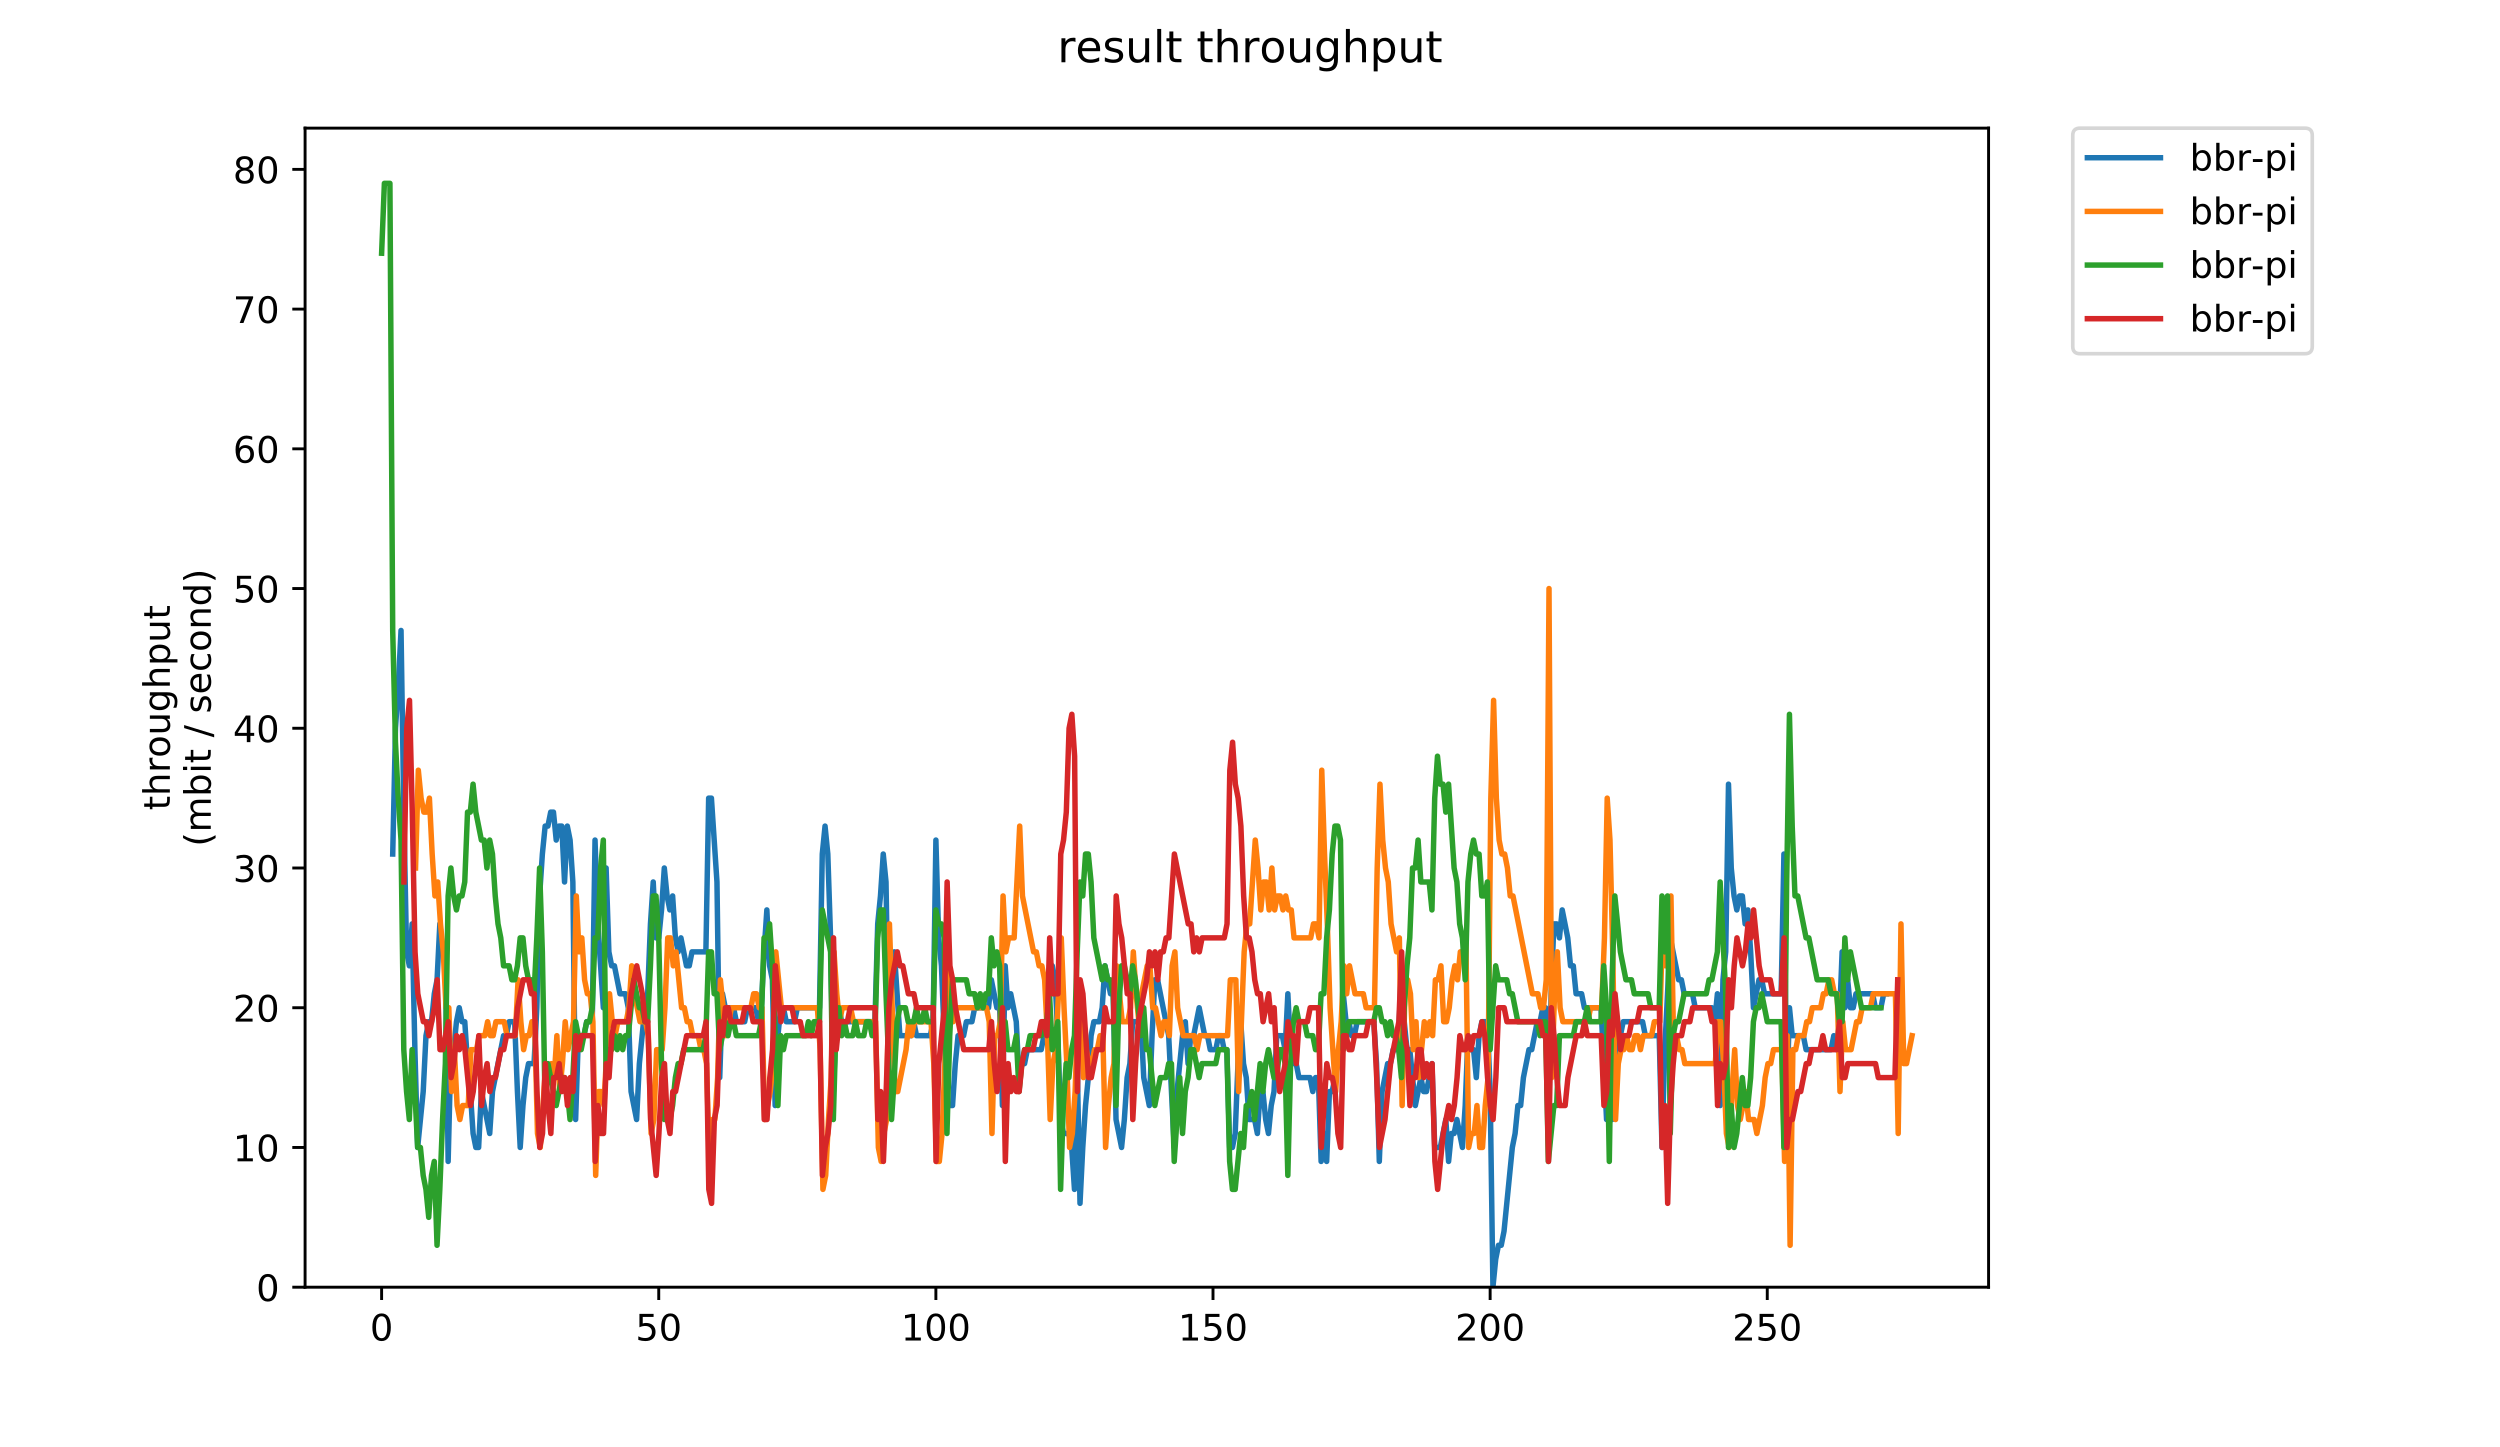 <?xml version="1.0" encoding="utf-8" standalone="no"?>
<!DOCTYPE svg PUBLIC "-//W3C//DTD SVG 1.1//EN"
  "http://www.w3.org/Graphics/SVG/1.1/DTD/svg11.dtd">
<!-- Created with matplotlib (https://matplotlib.org/) -->
<svg height="396pt" version="1.1" viewBox="0 0 684 396" width="684pt" xmlns="http://www.w3.org/2000/svg" xmlns:xlink="http://www.w3.org/1999/xlink">
 <defs>
  <style type="text/css">
*{stroke-linecap:butt;stroke-linejoin:round;}
  </style>
 </defs>
 <g id="figure_1">
  <g id="patch_1">
   <path d="M 0 396 
L 684 396 
L 684 0 
L 0 0 
z
" style="fill:#ffffff;"/>
  </g>
  <g id="axes_1">
   <g id="patch_2">
    <path d="M 83.472 352.174 
L 544.074 352.174 
L 544.074 35.062 
L 83.472 35.062 
z
" style="fill:#ffffff;"/>
   </g>
   <g id="matplotlib.axis_1">
    <g id="xtick_1">
     <g id="line2d_1">
      <defs>
       <path d="M 0 0 
L 0 3.5 
" id="m7675801daa" style="stroke:#000000;stroke-width:0.8;"/>
      </defs>
      <g>
       <use style="stroke:#000000;stroke-width:0.8;" x="104.409" xlink:href="#m7675801daa" y="352.174"/>
      </g>
     </g>
     <g id="text_1">
      <!-- 0 -->
      <defs>
       <path d="M 31.781 66.406 
Q 24.172 66.406 20.328 58.906 
Q 16.5 51.422 16.5 36.375 
Q 16.5 21.391 20.328 13.891 
Q 24.172 6.391 31.781 6.391 
Q 39.453 6.391 43.281 13.891 
Q 47.125 21.391 47.125 36.375 
Q 47.125 51.422 43.281 58.906 
Q 39.453 66.406 31.781 66.406 
z
M 31.781 74.219 
Q 44.047 74.219 50.516 64.516 
Q 56.984 54.828 56.984 36.375 
Q 56.984 17.969 50.516 8.266 
Q 44.047 -1.422 31.781 -1.422 
Q 19.531 -1.422 13.062 8.266 
Q 6.594 17.969 6.594 36.375 
Q 6.594 54.828 13.062 64.516 
Q 19.531 74.219 31.781 74.219 
z
" id="DejaVuSans-48"/>
      </defs>
      <g transform="translate(101.228 366.773)scale(0.1 -0.1)">
       <use xlink:href="#DejaVuSans-48"/>
      </g>
     </g>
    </g>
    <g id="xtick_2">
     <g id="line2d_2">
      <g>
       <use style="stroke:#000000;stroke-width:0.8;" x="180.232" xlink:href="#m7675801daa" y="352.174"/>
      </g>
     </g>
     <g id="text_2">
      <!-- 50 -->
      <defs>
       <path d="M 10.797 72.906 
L 49.516 72.906 
L 49.516 64.594 
L 19.828 64.594 
L 19.828 46.734 
Q 21.969 47.469 24.109 47.828 
Q 26.266 48.188 28.422 48.188 
Q 40.625 48.188 47.75 41.5 
Q 54.891 34.812 54.891 23.391 
Q 54.891 11.625 47.562 5.094 
Q 40.234 -1.422 26.906 -1.422 
Q 22.312 -1.422 17.547 -0.641 
Q 12.797 0.141 7.719 1.703 
L 7.719 11.625 
Q 12.109 9.234 16.797 8.062 
Q 21.484 6.891 26.703 6.891 
Q 35.156 6.891 40.078 11.328 
Q 45.016 15.766 45.016 23.391 
Q 45.016 31 40.078 35.438 
Q 35.156 39.891 26.703 39.891 
Q 22.75 39.891 18.812 39.016 
Q 14.891 38.141 10.797 36.281 
z
" id="DejaVuSans-53"/>
      </defs>
      <g transform="translate(173.869 366.773)scale(0.1 -0.1)">
       <use xlink:href="#DejaVuSans-53"/>
       <use x="63.623" xlink:href="#DejaVuSans-48"/>
      </g>
     </g>
    </g>
    <g id="xtick_3">
     <g id="line2d_3">
      <g>
       <use style="stroke:#000000;stroke-width:0.8;" x="256.055" xlink:href="#m7675801daa" y="352.174"/>
      </g>
     </g>
     <g id="text_3">
      <!-- 100 -->
      <defs>
       <path d="M 12.406 8.297 
L 28.516 8.297 
L 28.516 63.922 
L 10.984 60.406 
L 10.984 69.391 
L 28.422 72.906 
L 38.281 72.906 
L 38.281 8.297 
L 54.391 8.297 
L 54.391 0 
L 12.406 0 
z
" id="DejaVuSans-49"/>
      </defs>
      <g transform="translate(246.511 366.773)scale(0.1 -0.1)">
       <use xlink:href="#DejaVuSans-49"/>
       <use x="63.623" xlink:href="#DejaVuSans-48"/>
       <use x="127.246" xlink:href="#DejaVuSans-48"/>
      </g>
     </g>
    </g>
    <g id="xtick_4">
     <g id="line2d_4">
      <g>
       <use style="stroke:#000000;stroke-width:0.8;" x="331.878" xlink:href="#m7675801daa" y="352.174"/>
      </g>
     </g>
     <g id="text_4">
      <!-- 150 -->
      <g transform="translate(322.334 366.773)scale(0.1 -0.1)">
       <use xlink:href="#DejaVuSans-49"/>
       <use x="63.623" xlink:href="#DejaVuSans-53"/>
       <use x="127.246" xlink:href="#DejaVuSans-48"/>
      </g>
     </g>
    </g>
    <g id="xtick_5">
     <g id="line2d_5">
      <g>
       <use style="stroke:#000000;stroke-width:0.8;" x="407.701" xlink:href="#m7675801daa" y="352.174"/>
      </g>
     </g>
     <g id="text_5">
      <!-- 200 -->
      <defs>
       <path d="M 19.188 8.297 
L 53.609 8.297 
L 53.609 0 
L 7.328 0 
L 7.328 8.297 
Q 12.938 14.109 22.625 23.891 
Q 32.328 33.688 34.812 36.531 
Q 39.547 41.844 41.422 45.531 
Q 43.312 49.219 43.312 52.781 
Q 43.312 58.594 39.234 62.25 
Q 35.156 65.922 28.609 65.922 
Q 23.969 65.922 18.812 64.312 
Q 13.672 62.703 7.812 59.422 
L 7.812 69.391 
Q 13.766 71.781 18.938 73 
Q 24.125 74.219 28.422 74.219 
Q 39.75 74.219 46.484 68.547 
Q 53.219 62.891 53.219 53.422 
Q 53.219 48.922 51.531 44.891 
Q 49.859 40.875 45.406 35.406 
Q 44.188 33.984 37.641 27.219 
Q 31.109 20.453 19.188 8.297 
z
" id="DejaVuSans-50"/>
      </defs>
      <g transform="translate(398.158 366.773)scale(0.1 -0.1)">
       <use xlink:href="#DejaVuSans-50"/>
       <use x="63.623" xlink:href="#DejaVuSans-48"/>
       <use x="127.246" xlink:href="#DejaVuSans-48"/>
      </g>
     </g>
    </g>
    <g id="xtick_6">
     <g id="line2d_6">
      <g>
       <use style="stroke:#000000;stroke-width:0.8;" x="483.524" xlink:href="#m7675801daa" y="352.174"/>
      </g>
     </g>
     <g id="text_6">
      <!-- 250 -->
      <g transform="translate(473.981 366.773)scale(0.1 -0.1)">
       <use xlink:href="#DejaVuSans-50"/>
       <use x="63.623" xlink:href="#DejaVuSans-53"/>
       <use x="127.246" xlink:href="#DejaVuSans-48"/>
      </g>
     </g>
    </g>
   </g>
   <g id="matplotlib.axis_2">
    <g id="ytick_1">
     <g id="line2d_7">
      <defs>
       <path d="M 0 0 
L -3.5 0 
" id="m99af425767" style="stroke:#000000;stroke-width:0.8;"/>
      </defs>
      <g>
       <use style="stroke:#000000;stroke-width:0.8;" x="83.472" xlink:href="#m99af425767" y="352.174"/>
      </g>
     </g>
     <g id="text_7">
      <!-- 0 -->
      <g transform="translate(70.11 355.973)scale(0.1 -0.1)">
       <use xlink:href="#DejaVuSans-48"/>
      </g>
     </g>
    </g>
    <g id="ytick_2">
     <g id="line2d_8">
      <g>
       <use style="stroke:#000000;stroke-width:0.8;" x="83.472" xlink:href="#m99af425767" y="313.945"/>
      </g>
     </g>
     <g id="text_8">
      <!-- 10 -->
      <g transform="translate(63.747 317.744)scale(0.1 -0.1)">
       <use xlink:href="#DejaVuSans-49"/>
       <use x="63.623" xlink:href="#DejaVuSans-48"/>
      </g>
     </g>
    </g>
    <g id="ytick_3">
     <g id="line2d_9">
      <g>
       <use style="stroke:#000000;stroke-width:0.8;" x="83.472" xlink:href="#m99af425767" y="275.716"/>
      </g>
     </g>
     <g id="text_9">
      <!-- 20 -->
      <g transform="translate(63.747 279.515)scale(0.1 -0.1)">
       <use xlink:href="#DejaVuSans-50"/>
       <use x="63.623" xlink:href="#DejaVuSans-48"/>
      </g>
     </g>
    </g>
    <g id="ytick_4">
     <g id="line2d_10">
      <g>
       <use style="stroke:#000000;stroke-width:0.8;" x="83.472" xlink:href="#m99af425767" y="237.486"/>
      </g>
     </g>
     <g id="text_10">
      <!-- 30 -->
      <defs>
       <path d="M 40.578 39.312 
Q 47.656 37.797 51.625 33 
Q 55.609 28.219 55.609 21.188 
Q 55.609 10.406 48.188 4.484 
Q 40.766 -1.422 27.094 -1.422 
Q 22.516 -1.422 17.656 -0.516 
Q 12.797 0.391 7.625 2.203 
L 7.625 11.719 
Q 11.719 9.328 16.594 8.109 
Q 21.484 6.891 26.812 6.891 
Q 36.078 6.891 40.938 10.547 
Q 45.797 14.203 45.797 21.188 
Q 45.797 27.641 41.281 31.266 
Q 36.766 34.906 28.719 34.906 
L 20.219 34.906 
L 20.219 43.016 
L 29.109 43.016 
Q 36.375 43.016 40.234 45.922 
Q 44.094 48.828 44.094 54.297 
Q 44.094 59.906 40.109 62.906 
Q 36.141 65.922 28.719 65.922 
Q 24.656 65.922 20.016 65.031 
Q 15.375 64.156 9.812 62.312 
L 9.812 71.094 
Q 15.438 72.656 20.344 73.438 
Q 25.25 74.219 29.594 74.219 
Q 40.828 74.219 47.359 69.109 
Q 53.906 64.016 53.906 55.328 
Q 53.906 49.266 50.438 45.094 
Q 46.969 40.922 40.578 39.312 
z
" id="DejaVuSans-51"/>
      </defs>
      <g transform="translate(63.747 241.286)scale(0.1 -0.1)">
       <use xlink:href="#DejaVuSans-51"/>
       <use x="63.623" xlink:href="#DejaVuSans-48"/>
      </g>
     </g>
    </g>
    <g id="ytick_5">
     <g id="line2d_11">
      <g>
       <use style="stroke:#000000;stroke-width:0.8;" x="83.472" xlink:href="#m99af425767" y="199.257"/>
      </g>
     </g>
     <g id="text_11">
      <!-- 40 -->
      <defs>
       <path d="M 37.797 64.312 
L 12.891 25.391 
L 37.797 25.391 
z
M 35.203 72.906 
L 47.609 72.906 
L 47.609 25.391 
L 58.016 25.391 
L 58.016 17.188 
L 47.609 17.188 
L 47.609 0 
L 37.797 0 
L 37.797 17.188 
L 4.891 17.188 
L 4.891 26.703 
z
" id="DejaVuSans-52"/>
      </defs>
      <g transform="translate(63.747 203.056)scale(0.1 -0.1)">
       <use xlink:href="#DejaVuSans-52"/>
       <use x="63.623" xlink:href="#DejaVuSans-48"/>
      </g>
     </g>
    </g>
    <g id="ytick_6">
     <g id="line2d_12">
      <g>
       <use style="stroke:#000000;stroke-width:0.8;" x="83.472" xlink:href="#m99af425767" y="161.028"/>
      </g>
     </g>
     <g id="text_12">
      <!-- 50 -->
      <g transform="translate(63.747 164.827)scale(0.1 -0.1)">
       <use xlink:href="#DejaVuSans-53"/>
       <use x="63.623" xlink:href="#DejaVuSans-48"/>
      </g>
     </g>
    </g>
    <g id="ytick_7">
     <g id="line2d_13">
      <g>
       <use style="stroke:#000000;stroke-width:0.8;" x="83.472" xlink:href="#m99af425767" y="122.799"/>
      </g>
     </g>
     <g id="text_13">
      <!-- 60 -->
      <defs>
       <path d="M 33.016 40.375 
Q 26.375 40.375 22.484 35.828 
Q 18.609 31.297 18.609 23.391 
Q 18.609 15.531 22.484 10.953 
Q 26.375 6.391 33.016 6.391 
Q 39.656 6.391 43.531 10.953 
Q 47.406 15.531 47.406 23.391 
Q 47.406 31.297 43.531 35.828 
Q 39.656 40.375 33.016 40.375 
z
M 52.594 71.297 
L 52.594 62.312 
Q 48.875 64.062 45.094 64.984 
Q 41.312 65.922 37.594 65.922 
Q 27.828 65.922 22.672 59.328 
Q 17.531 52.734 16.797 39.406 
Q 19.672 43.656 24.016 45.922 
Q 28.375 48.188 33.594 48.188 
Q 44.578 48.188 50.953 41.516 
Q 57.328 34.859 57.328 23.391 
Q 57.328 12.156 50.688 5.359 
Q 44.047 -1.422 33.016 -1.422 
Q 20.359 -1.422 13.672 8.266 
Q 6.984 17.969 6.984 36.375 
Q 6.984 53.656 15.188 63.938 
Q 23.391 74.219 37.203 74.219 
Q 40.922 74.219 44.703 73.484 
Q 48.484 72.75 52.594 71.297 
z
" id="DejaVuSans-54"/>
      </defs>
      <g transform="translate(63.747 126.598)scale(0.1 -0.1)">
       <use xlink:href="#DejaVuSans-54"/>
       <use x="63.623" xlink:href="#DejaVuSans-48"/>
      </g>
     </g>
    </g>
    <g id="ytick_8">
     <g id="line2d_14">
      <g>
       <use style="stroke:#000000;stroke-width:0.8;" x="83.472" xlink:href="#m99af425767" y="84.569"/>
      </g>
     </g>
     <g id="text_14">
      <!-- 70 -->
      <defs>
       <path d="M 8.203 72.906 
L 55.078 72.906 
L 55.078 68.703 
L 28.609 0 
L 18.312 0 
L 43.219 64.594 
L 8.203 64.594 
z
" id="DejaVuSans-55"/>
      </defs>
      <g transform="translate(63.747 88.369)scale(0.1 -0.1)">
       <use xlink:href="#DejaVuSans-55"/>
       <use x="63.623" xlink:href="#DejaVuSans-48"/>
      </g>
     </g>
    </g>
    <g id="ytick_9">
     <g id="line2d_15">
      <g>
       <use style="stroke:#000000;stroke-width:0.8;" x="83.472" xlink:href="#m99af425767" y="46.34"/>
      </g>
     </g>
     <g id="text_15">
      <!-- 80 -->
      <defs>
       <path d="M 31.781 34.625 
Q 24.75 34.625 20.719 30.859 
Q 16.703 27.094 16.703 20.516 
Q 16.703 13.922 20.719 10.156 
Q 24.75 6.391 31.781 6.391 
Q 38.812 6.391 42.859 10.172 
Q 46.922 13.969 46.922 20.516 
Q 46.922 27.094 42.891 30.859 
Q 38.875 34.625 31.781 34.625 
z
M 21.922 38.812 
Q 15.578 40.375 12.031 44.719 
Q 8.5 49.078 8.5 55.328 
Q 8.5 64.062 14.719 69.141 
Q 20.953 74.219 31.781 74.219 
Q 42.672 74.219 48.875 69.141 
Q 55.078 64.062 55.078 55.328 
Q 55.078 49.078 51.531 44.719 
Q 48 40.375 41.703 38.812 
Q 48.828 37.156 52.797 32.312 
Q 56.781 27.484 56.781 20.516 
Q 56.781 9.906 50.312 4.234 
Q 43.844 -1.422 31.781 -1.422 
Q 19.734 -1.422 13.25 4.234 
Q 6.781 9.906 6.781 20.516 
Q 6.781 27.484 10.781 32.312 
Q 14.797 37.156 21.922 38.812 
z
M 18.312 54.391 
Q 18.312 48.734 21.844 45.562 
Q 25.391 42.391 31.781 42.391 
Q 38.141 42.391 41.719 45.562 
Q 45.312 48.734 45.312 54.391 
Q 45.312 60.062 41.719 63.234 
Q 38.141 66.406 31.781 66.406 
Q 25.391 66.406 21.844 63.234 
Q 18.312 60.062 18.312 54.391 
z
" id="DejaVuSans-56"/>
      </defs>
      <g transform="translate(63.747 50.139)scale(0.1 -0.1)">
       <use xlink:href="#DejaVuSans-56"/>
       <use x="63.623" xlink:href="#DejaVuSans-48"/>
      </g>
     </g>
    </g>
    <g id="text_16">
     <!-- throughput -->
     <defs>
      <path d="M 18.312 70.219 
L 18.312 54.688 
L 36.812 54.688 
L 36.812 47.703 
L 18.312 47.703 
L 18.312 18.016 
Q 18.312 11.328 20.141 9.422 
Q 21.969 7.516 27.594 7.516 
L 36.812 7.516 
L 36.812 0 
L 27.594 0 
Q 17.188 0 13.234 3.875 
Q 9.281 7.766 9.281 18.016 
L 9.281 47.703 
L 2.688 47.703 
L 2.688 54.688 
L 9.281 54.688 
L 9.281 70.219 
z
" id="DejaVuSans-116"/>
      <path d="M 54.891 33.016 
L 54.891 0 
L 45.906 0 
L 45.906 32.719 
Q 45.906 40.484 42.875 44.328 
Q 39.844 48.188 33.797 48.188 
Q 26.516 48.188 22.312 43.547 
Q 18.109 38.922 18.109 30.906 
L 18.109 0 
L 9.078 0 
L 9.078 75.984 
L 18.109 75.984 
L 18.109 46.188 
Q 21.344 51.125 25.703 53.562 
Q 30.078 56 35.797 56 
Q 45.219 56 50.047 50.172 
Q 54.891 44.344 54.891 33.016 
z
" id="DejaVuSans-104"/>
      <path d="M 41.109 46.297 
Q 39.594 47.172 37.812 47.578 
Q 36.031 48 33.891 48 
Q 26.266 48 22.188 43.047 
Q 18.109 38.094 18.109 28.812 
L 18.109 0 
L 9.078 0 
L 9.078 54.688 
L 18.109 54.688 
L 18.109 46.188 
Q 20.953 51.172 25.484 53.578 
Q 30.031 56 36.531 56 
Q 37.453 56 38.578 55.875 
Q 39.703 55.766 41.062 55.516 
z
" id="DejaVuSans-114"/>
      <path d="M 30.609 48.391 
Q 23.391 48.391 19.188 42.75 
Q 14.984 37.109 14.984 27.297 
Q 14.984 17.484 19.156 11.844 
Q 23.344 6.203 30.609 6.203 
Q 37.797 6.203 41.984 11.859 
Q 46.188 17.531 46.188 27.297 
Q 46.188 37.016 41.984 42.703 
Q 37.797 48.391 30.609 48.391 
z
M 30.609 56 
Q 42.328 56 49.016 48.375 
Q 55.719 40.766 55.719 27.297 
Q 55.719 13.875 49.016 6.219 
Q 42.328 -1.422 30.609 -1.422 
Q 18.844 -1.422 12.172 6.219 
Q 5.516 13.875 5.516 27.297 
Q 5.516 40.766 12.172 48.375 
Q 18.844 56 30.609 56 
z
" id="DejaVuSans-111"/>
      <path d="M 8.5 21.578 
L 8.5 54.688 
L 17.484 54.688 
L 17.484 21.922 
Q 17.484 14.156 20.5 10.266 
Q 23.531 6.391 29.594 6.391 
Q 36.859 6.391 41.078 11.031 
Q 45.312 15.672 45.312 23.688 
L 45.312 54.688 
L 54.297 54.688 
L 54.297 0 
L 45.312 0 
L 45.312 8.406 
Q 42.047 3.422 37.719 1 
Q 33.406 -1.422 27.688 -1.422 
Q 18.266 -1.422 13.375 4.438 
Q 8.5 10.297 8.5 21.578 
z
M 31.109 56 
z
" id="DejaVuSans-117"/>
      <path d="M 45.406 27.984 
Q 45.406 37.75 41.375 43.109 
Q 37.359 48.484 30.078 48.484 
Q 22.859 48.484 18.828 43.109 
Q 14.797 37.75 14.797 27.984 
Q 14.797 18.266 18.828 12.891 
Q 22.859 7.516 30.078 7.516 
Q 37.359 7.516 41.375 12.891 
Q 45.406 18.266 45.406 27.984 
z
M 54.391 6.781 
Q 54.391 -7.172 48.188 -13.984 
Q 42 -20.797 29.203 -20.797 
Q 24.469 -20.797 20.266 -20.094 
Q 16.062 -19.391 12.109 -17.922 
L 12.109 -9.188 
Q 16.062 -11.328 19.922 -12.344 
Q 23.781 -13.375 27.781 -13.375 
Q 36.625 -13.375 41.016 -8.766 
Q 45.406 -4.156 45.406 5.172 
L 45.406 9.625 
Q 42.625 4.781 38.281 2.391 
Q 33.938 0 27.875 0 
Q 17.828 0 11.672 7.656 
Q 5.516 15.328 5.516 27.984 
Q 5.516 40.672 11.672 48.328 
Q 17.828 56 27.875 56 
Q 33.938 56 38.281 53.609 
Q 42.625 51.219 45.406 46.391 
L 45.406 54.688 
L 54.391 54.688 
z
" id="DejaVuSans-103"/>
      <path d="M 18.109 8.203 
L 18.109 -20.797 
L 9.078 -20.797 
L 9.078 54.688 
L 18.109 54.688 
L 18.109 46.391 
Q 20.953 51.266 25.266 53.625 
Q 29.594 56 35.594 56 
Q 45.562 56 51.781 48.094 
Q 58.016 40.188 58.016 27.297 
Q 58.016 14.406 51.781 6.484 
Q 45.562 -1.422 35.594 -1.422 
Q 29.594 -1.422 25.266 0.953 
Q 20.953 3.328 18.109 8.203 
z
M 48.688 27.297 
Q 48.688 37.203 44.609 42.844 
Q 40.531 48.484 33.406 48.484 
Q 26.266 48.484 22.188 42.844 
Q 18.109 37.203 18.109 27.297 
Q 18.109 17.391 22.188 11.75 
Q 26.266 6.109 33.406 6.109 
Q 40.531 6.109 44.609 11.75 
Q 48.688 17.391 48.688 27.297 
z
" id="DejaVuSans-112"/>
     </defs>
     <g transform="translate(46.47 221.675)rotate(-90)scale(0.1 -0.1)">
      <use xlink:href="#DejaVuSans-116"/>
      <use x="39.209" xlink:href="#DejaVuSans-104"/>
      <use x="102.588" xlink:href="#DejaVuSans-114"/>
      <use x="143.67" xlink:href="#DejaVuSans-111"/>
      <use x="204.852" xlink:href="#DejaVuSans-117"/>
      <use x="268.23" xlink:href="#DejaVuSans-103"/>
      <use x="331.707" xlink:href="#DejaVuSans-104"/>
      <use x="395.086" xlink:href="#DejaVuSans-112"/>
      <use x="458.562" xlink:href="#DejaVuSans-117"/>
      <use x="521.941" xlink:href="#DejaVuSans-116"/>
     </g>
     <!-- (mbit / second) -->
     <defs>
      <path d="M 31 75.875 
Q 24.469 64.656 21.281 53.656 
Q 18.109 42.672 18.109 31.391 
Q 18.109 20.125 21.312 9.062 
Q 24.516 -2 31 -13.188 
L 23.188 -13.188 
Q 15.875 -1.703 12.234 9.375 
Q 8.594 20.453 8.594 31.391 
Q 8.594 42.281 12.203 53.312 
Q 15.828 64.359 23.188 75.875 
z
" id="DejaVuSans-40"/>
      <path d="M 52 44.188 
Q 55.375 50.25 60.062 53.125 
Q 64.75 56 71.094 56 
Q 79.641 56 84.281 50.016 
Q 88.922 44.047 88.922 33.016 
L 88.922 0 
L 79.891 0 
L 79.891 32.719 
Q 79.891 40.578 77.094 44.375 
Q 74.312 48.188 68.609 48.188 
Q 61.625 48.188 57.562 43.547 
Q 53.516 38.922 53.516 30.906 
L 53.516 0 
L 44.484 0 
L 44.484 32.719 
Q 44.484 40.625 41.703 44.406 
Q 38.922 48.188 33.109 48.188 
Q 26.219 48.188 22.156 43.531 
Q 18.109 38.875 18.109 30.906 
L 18.109 0 
L 9.078 0 
L 9.078 54.688 
L 18.109 54.688 
L 18.109 46.188 
Q 21.188 51.219 25.484 53.609 
Q 29.781 56 35.688 56 
Q 41.656 56 45.828 52.969 
Q 50 49.953 52 44.188 
z
" id="DejaVuSans-109"/>
      <path d="M 48.688 27.297 
Q 48.688 37.203 44.609 42.844 
Q 40.531 48.484 33.406 48.484 
Q 26.266 48.484 22.188 42.844 
Q 18.109 37.203 18.109 27.297 
Q 18.109 17.391 22.188 11.75 
Q 26.266 6.109 33.406 6.109 
Q 40.531 6.109 44.609 11.75 
Q 48.688 17.391 48.688 27.297 
z
M 18.109 46.391 
Q 20.953 51.266 25.266 53.625 
Q 29.594 56 35.594 56 
Q 45.562 56 51.781 48.094 
Q 58.016 40.188 58.016 27.297 
Q 58.016 14.406 51.781 6.484 
Q 45.562 -1.422 35.594 -1.422 
Q 29.594 -1.422 25.266 0.953 
Q 20.953 3.328 18.109 8.203 
L 18.109 0 
L 9.078 0 
L 9.078 75.984 
L 18.109 75.984 
z
" id="DejaVuSans-98"/>
      <path d="M 9.422 54.688 
L 18.406 54.688 
L 18.406 0 
L 9.422 0 
z
M 9.422 75.984 
L 18.406 75.984 
L 18.406 64.594 
L 9.422 64.594 
z
" id="DejaVuSans-105"/>
      <path id="DejaVuSans-32"/>
      <path d="M 25.391 72.906 
L 33.688 72.906 
L 8.297 -9.281 
L 0 -9.281 
z
" id="DejaVuSans-47"/>
      <path d="M 44.281 53.078 
L 44.281 44.578 
Q 40.484 46.531 36.375 47.5 
Q 32.281 48.484 27.875 48.484 
Q 21.188 48.484 17.844 46.438 
Q 14.5 44.391 14.5 40.281 
Q 14.5 37.156 16.891 35.375 
Q 19.281 33.594 26.516 31.984 
L 29.594 31.297 
Q 39.156 29.25 43.188 25.516 
Q 47.219 21.781 47.219 15.094 
Q 47.219 7.469 41.188 3.016 
Q 35.156 -1.422 24.609 -1.422 
Q 20.219 -1.422 15.453 -0.562 
Q 10.688 0.297 5.422 2 
L 5.422 11.281 
Q 10.406 8.688 15.234 7.391 
Q 20.062 6.109 24.812 6.109 
Q 31.156 6.109 34.562 8.281 
Q 37.984 10.453 37.984 14.406 
Q 37.984 18.062 35.516 20.016 
Q 33.062 21.969 24.703 23.781 
L 21.578 24.516 
Q 13.234 26.266 9.516 29.906 
Q 5.812 33.547 5.812 39.891 
Q 5.812 47.609 11.281 51.797 
Q 16.75 56 26.812 56 
Q 31.781 56 36.172 55.266 
Q 40.578 54.547 44.281 53.078 
z
" id="DejaVuSans-115"/>
      <path d="M 56.203 29.594 
L 56.203 25.203 
L 14.891 25.203 
Q 15.484 15.922 20.484 11.062 
Q 25.484 6.203 34.422 6.203 
Q 39.594 6.203 44.453 7.469 
Q 49.312 8.734 54.109 11.281 
L 54.109 2.781 
Q 49.266 0.734 44.188 -0.344 
Q 39.109 -1.422 33.891 -1.422 
Q 20.797 -1.422 13.156 6.188 
Q 5.516 13.812 5.516 26.812 
Q 5.516 40.234 12.766 48.109 
Q 20.016 56 32.328 56 
Q 43.359 56 49.781 48.891 
Q 56.203 41.797 56.203 29.594 
z
M 47.219 32.234 
Q 47.125 39.594 43.094 43.984 
Q 39.062 48.391 32.422 48.391 
Q 24.906 48.391 20.391 44.141 
Q 15.875 39.891 15.188 32.172 
z
" id="DejaVuSans-101"/>
      <path d="M 48.781 52.594 
L 48.781 44.188 
Q 44.969 46.297 41.141 47.344 
Q 37.312 48.391 33.406 48.391 
Q 24.656 48.391 19.812 42.844 
Q 14.984 37.312 14.984 27.297 
Q 14.984 17.281 19.812 11.734 
Q 24.656 6.203 33.406 6.203 
Q 37.312 6.203 41.141 7.25 
Q 44.969 8.297 48.781 10.406 
L 48.781 2.094 
Q 45.016 0.344 40.984 -0.531 
Q 36.969 -1.422 32.422 -1.422 
Q 20.062 -1.422 12.781 6.344 
Q 5.516 14.109 5.516 27.297 
Q 5.516 40.672 12.859 48.328 
Q 20.219 56 33.016 56 
Q 37.156 56 41.109 55.141 
Q 45.062 54.297 48.781 52.594 
z
" id="DejaVuSans-99"/>
      <path d="M 54.891 33.016 
L 54.891 0 
L 45.906 0 
L 45.906 32.719 
Q 45.906 40.484 42.875 44.328 
Q 39.844 48.188 33.797 48.188 
Q 26.516 48.188 22.312 43.547 
Q 18.109 38.922 18.109 30.906 
L 18.109 0 
L 9.078 0 
L 9.078 54.688 
L 18.109 54.688 
L 18.109 46.188 
Q 21.344 51.125 25.703 53.562 
Q 30.078 56 35.797 56 
Q 45.219 56 50.047 50.172 
Q 54.891 44.344 54.891 33.016 
z
" id="DejaVuSans-110"/>
      <path d="M 45.406 46.391 
L 45.406 75.984 
L 54.391 75.984 
L 54.391 0 
L 45.406 0 
L 45.406 8.203 
Q 42.578 3.328 38.25 0.953 
Q 33.938 -1.422 27.875 -1.422 
Q 17.969 -1.422 11.734 6.484 
Q 5.516 14.406 5.516 27.297 
Q 5.516 40.188 11.734 48.094 
Q 17.969 56 27.875 56 
Q 33.938 56 38.25 53.625 
Q 42.578 51.266 45.406 46.391 
z
M 14.797 27.297 
Q 14.797 17.391 18.875 11.75 
Q 22.953 6.109 30.078 6.109 
Q 37.203 6.109 41.297 11.75 
Q 45.406 17.391 45.406 27.297 
Q 45.406 37.203 41.297 42.844 
Q 37.203 48.484 30.078 48.484 
Q 22.953 48.484 18.875 42.844 
Q 14.797 37.203 14.797 27.297 
z
" id="DejaVuSans-100"/>
      <path d="M 8.016 75.875 
L 15.828 75.875 
Q 23.141 64.359 26.781 53.312 
Q 30.422 42.281 30.422 31.391 
Q 30.422 20.453 26.781 9.375 
Q 23.141 -1.703 15.828 -13.188 
L 8.016 -13.188 
Q 14.5 -2 17.703 9.062 
Q 20.906 20.125 20.906 31.391 
Q 20.906 42.672 17.703 53.656 
Q 14.5 64.656 8.016 75.875 
z
" id="DejaVuSans-41"/>
     </defs>
     <g transform="translate(57.668 231.609)rotate(-90)scale(0.1 -0.1)">
      <use xlink:href="#DejaVuSans-40"/>
      <use x="39.014" xlink:href="#DejaVuSans-109"/>
      <use x="136.426" xlink:href="#DejaVuSans-98"/>
      <use x="199.902" xlink:href="#DejaVuSans-105"/>
      <use x="227.686" xlink:href="#DejaVuSans-116"/>
      <use x="266.895" xlink:href="#DejaVuSans-32"/>
      <use x="298.682" xlink:href="#DejaVuSans-47"/>
      <use x="332.373" xlink:href="#DejaVuSans-32"/>
      <use x="364.16" xlink:href="#DejaVuSans-115"/>
      <use x="416.26" xlink:href="#DejaVuSans-101"/>
      <use x="477.783" xlink:href="#DejaVuSans-99"/>
      <use x="532.764" xlink:href="#DejaVuSans-111"/>
      <use x="593.945" xlink:href="#DejaVuSans-110"/>
      <use x="657.324" xlink:href="#DejaVuSans-100"/>
      <use x="720.801" xlink:href="#DejaVuSans-41"/>
     </g>
    </g>
   </g>
   <g id="line2d_16">
    <path clip-path="url(#p0cbcea63b9)" d="M 107.448 233.663 
L 108.206 199.257 
L 108.964 187.788 
L 109.722 172.497 
L 110.481 222.195 
L 111.239 260.424 
L 111.997 264.247 
L 112.755 252.778 
L 113.514 287.184 
L 114.272 313.945 
L 115.788 298.653 
L 116.547 283.362 
L 117.305 279.539 
L 118.063 279.539 
L 118.821 271.893 
L 119.579 268.07 
L 120.338 252.778 
L 121.096 260.424 
L 121.854 260.424 
L 122.612 317.768 
L 123.371 287.184 
L 124.129 287.184 
L 124.887 279.539 
L 125.645 275.716 
L 126.404 279.539 
L 127.162 279.539 
L 127.92 291.007 
L 128.678 298.653 
L 129.436 310.122 
L 130.195 313.945 
L 130.953 313.945 
L 131.711 298.653 
L 133.986 310.122 
L 134.744 298.653 
L 137.777 283.362 
L 138.535 283.362 
L 139.293 279.539 
L 140.81 279.539 
L 141.568 298.653 
L 142.326 313.945 
L 143.085 302.476 
L 143.843 294.83 
L 144.601 291.007 
L 146.118 291.007 
L 146.876 275.716 
L 147.634 245.132 
L 148.392 233.663 
L 149.15 226.018 
L 149.909 226.018 
L 150.667 222.195 
L 151.425 222.195 
L 152.183 229.841 
L 152.942 226.018 
L 153.7 226.018 
L 154.458 241.309 
L 155.216 226.018 
L 155.975 229.841 
L 156.733 241.309 
L 157.491 306.299 
L 158.249 283.362 
L 159.766 283.362 
L 160.524 279.539 
L 162.04 279.539 
L 162.799 229.841 
L 163.557 252.778 
L 165.073 275.716 
L 165.832 237.486 
L 166.59 260.424 
L 167.348 264.247 
L 168.106 264.247 
L 169.623 271.893 
L 171.139 271.893 
L 171.897 275.716 
L 172.656 298.653 
L 174.172 306.299 
L 174.93 291.007 
L 176.447 275.716 
L 177.205 271.893 
L 177.963 252.778 
L 178.722 241.309 
L 179.48 256.601 
L 180.238 256.601 
L 180.996 248.955 
L 181.754 237.486 
L 182.513 245.132 
L 183.271 248.955 
L 184.029 245.132 
L 184.787 256.601 
L 185.546 260.424 
L 186.304 256.601 
L 187.82 264.247 
L 188.579 264.247 
L 189.337 260.424 
L 193.128 260.424 
L 193.886 218.372 
L 194.644 218.372 
L 196.161 241.309 
L 196.919 294.83 
L 197.677 271.893 
L 198.436 275.716 
L 200.71 275.716 
L 201.468 279.539 
L 203.743 279.539 
L 204.501 275.716 
L 206.776 275.716 
L 207.534 279.539 
L 208.293 275.716 
L 209.051 260.424 
L 209.809 248.955 
L 210.567 264.247 
L 211.325 268.07 
L 212.084 302.476 
L 212.842 283.362 
L 213.6 275.716 
L 214.358 275.716 
L 215.117 279.539 
L 217.391 279.539 
L 218.15 275.716 
L 224.215 275.716 
L 224.974 233.663 
L 225.732 226.018 
L 226.49 233.663 
L 227.248 256.601 
L 228.007 298.653 
L 228.765 279.539 
L 229.523 275.716 
L 230.281 279.539 
L 239.38 279.539 
L 240.138 252.778 
L 240.896 245.132 
L 241.655 233.663 
L 242.413 241.309 
L 243.171 287.184 
L 243.929 268.07 
L 244.688 260.424 
L 246.204 283.362 
L 249.237 283.362 
L 249.995 279.539 
L 250.753 283.362 
L 254.545 283.362 
L 255.303 279.539 
L 256.061 229.841 
L 256.819 256.601 
L 257.578 264.247 
L 259.094 302.476 
L 260.61 302.476 
L 261.369 291.007 
L 262.127 283.362 
L 263.643 283.362 
L 264.402 279.539 
L 265.918 279.539 
L 266.676 275.716 
L 270.468 275.716 
L 271.226 268.07 
L 272.742 275.716 
L 273.5 275.716 
L 274.259 302.476 
L 275.017 264.247 
L 275.775 275.716 
L 276.533 271.893 
L 278.05 279.539 
L 278.808 294.83 
L 279.566 291.007 
L 280.325 291.007 
L 281.083 287.184 
L 284.874 287.184 
L 285.632 283.362 
L 286.39 283.362 
L 287.149 264.247 
L 287.907 264.247 
L 288.665 268.07 
L 289.423 283.362 
L 290.182 306.299 
L 290.94 310.122 
L 292.456 310.122 
L 293.214 313.945 
L 293.973 325.414 
L 294.731 291.007 
L 295.489 329.237 
L 296.247 313.945 
L 297.006 302.476 
L 297.764 294.83 
L 298.522 283.362 
L 299.28 279.539 
L 300.797 279.539 
L 301.555 275.716 
L 302.313 264.247 
L 303.83 271.893 
L 304.588 271.893 
L 305.346 306.299 
L 306.863 313.945 
L 307.621 306.299 
L 308.379 294.83 
L 309.137 291.007 
L 309.896 279.539 
L 312.17 279.539 
L 312.928 294.83 
L 314.445 302.476 
L 315.203 283.362 
L 315.961 268.07 
L 316.72 268.07 
L 319.753 283.362 
L 321.269 313.945 
L 322.027 298.653 
L 323.544 283.362 
L 324.302 279.539 
L 325.06 291.007 
L 325.818 283.362 
L 326.577 283.362 
L 328.093 275.716 
L 329.61 283.362 
L 330.368 283.362 
L 331.126 287.184 
L 332.642 287.184 
L 333.401 283.362 
L 334.159 283.362 
L 334.917 287.184 
L 335.675 287.184 
L 336.434 313.945 
L 337.192 313.945 
L 337.95 310.122 
L 338.708 291.007 
L 339.467 279.539 
L 340.225 291.007 
L 340.983 294.83 
L 341.741 306.299 
L 343.258 306.299 
L 344.016 310.122 
L 344.774 298.653 
L 345.532 298.653 
L 346.291 306.299 
L 347.049 310.122 
L 347.807 302.476 
L 348.565 298.653 
L 349.324 283.362 
L 350.84 283.362 
L 351.598 287.184 
L 352.356 271.893 
L 353.115 287.184 
L 353.873 291.007 
L 354.631 291.007 
L 355.389 294.83 
L 358.422 294.83 
L 359.181 298.653 
L 359.939 294.83 
L 360.697 294.83 
L 361.455 317.768 
L 362.213 310.122 
L 362.972 317.768 
L 363.73 298.653 
L 364.488 298.653 
L 366.763 287.184 
L 367.521 271.893 
L 368.279 279.539 
L 369.038 279.539 
L 369.796 283.362 
L 370.554 283.362 
L 371.312 279.539 
L 375.862 279.539 
L 376.62 291.007 
L 377.378 317.768 
L 378.136 298.653 
L 379.653 291.007 
L 380.411 291.007 
L 381.169 287.184 
L 381.928 287.184 
L 382.686 283.362 
L 383.444 264.247 
L 384.202 279.539 
L 384.96 287.184 
L 385.719 287.184 
L 387.235 302.476 
L 388.752 294.83 
L 389.51 298.653 
L 390.268 298.653 
L 391.785 291.007 
L 392.543 313.945 
L 394.059 313.945 
L 395.576 306.299 
L 396.334 317.768 
L 397.092 310.122 
L 397.85 310.122 
L 398.609 306.299 
L 400.125 313.945 
L 400.883 302.476 
L 401.642 283.362 
L 402.4 287.184 
L 403.158 287.184 
L 403.916 294.83 
L 404.674 283.362 
L 405.433 279.539 
L 406.949 279.539 
L 407.707 298.653 
L 408.466 352.174 
L 409.224 344.528 
L 409.982 340.705 
L 410.74 340.705 
L 411.499 336.882 
L 413.773 313.945 
L 414.531 310.122 
L 415.29 302.476 
L 416.048 302.476 
L 416.806 294.83 
L 418.323 287.184 
L 419.081 287.184 
L 420.597 279.539 
L 421.356 279.539 
L 422.114 275.716 
L 422.872 275.716 
L 423.63 310.122 
L 424.388 271.893 
L 425.147 252.778 
L 425.905 252.778 
L 426.663 256.601 
L 427.421 248.955 
L 428.938 256.601 
L 429.696 264.247 
L 430.454 264.247 
L 431.213 271.893 
L 432.729 271.893 
L 433.487 275.716 
L 438.037 275.716 
L 439.553 306.299 
L 440.311 298.653 
L 441.07 306.299 
L 441.828 298.653 
L 442.586 283.362 
L 443.344 283.362 
L 444.102 279.539 
L 449.41 279.539 
L 450.168 283.362 
L 453.959 283.362 
L 454.718 313.945 
L 455.476 287.184 
L 456.992 256.601 
L 459.267 268.07 
L 460.025 268.07 
L 460.784 271.893 
L 463.058 271.893 
L 463.816 275.716 
L 468.366 275.716 
L 469.124 279.539 
L 469.882 271.893 
L 470.641 302.476 
L 471.399 268.07 
L 472.157 260.424 
L 472.915 214.549 
L 473.673 237.486 
L 474.432 245.132 
L 475.19 248.955 
L 475.948 245.132 
L 476.706 245.132 
L 477.465 252.778 
L 478.223 248.955 
L 478.981 260.424 
L 479.739 275.716 
L 481.256 268.07 
L 482.014 268.07 
L 482.772 271.893 
L 487.322 271.893 
L 488.08 233.663 
L 488.838 302.476 
L 489.596 275.716 
L 490.355 283.362 
L 493.388 283.362 
L 494.146 287.184 
L 500.97 287.184 
L 501.728 283.362 
L 502.486 287.184 
L 503.245 279.539 
L 504.003 260.424 
L 504.761 275.716 
L 505.519 268.07 
L 506.277 275.716 
L 507.036 275.716 
L 507.794 271.893 
L 512.343 271.893 
L 513.102 275.716 
L 514.618 275.716 
L 515.376 271.893 
L 516.134 271.893 
L 516.134 271.893 
" style="fill:none;stroke:#1f77b4;stroke-linecap:square;stroke-width:1.5;"/>
   </g>
   <g id="line2d_17">
    <path clip-path="url(#p0cbcea63b9)" d="M 113.693 237.486 
L 114.451 210.726 
L 115.209 218.372 
L 115.967 222.195 
L 116.725 222.195 
L 117.484 218.372 
L 118.242 233.663 
L 119 245.132 
L 119.758 241.309 
L 120.517 252.778 
L 121.275 260.424 
L 122.033 275.716 
L 122.791 275.716 
L 123.55 298.653 
L 124.308 287.184 
L 125.066 302.476 
L 125.824 306.299 
L 126.582 302.476 
L 128.099 302.476 
L 128.857 287.184 
L 130.374 287.184 
L 131.132 283.362 
L 132.648 283.362 
L 133.407 279.539 
L 134.165 283.362 
L 134.923 283.362 
L 135.681 279.539 
L 137.956 279.539 
L 138.714 283.362 
L 140.989 283.362 
L 141.747 268.07 
L 142.505 279.539 
L 143.264 287.184 
L 144.022 283.362 
L 144.78 283.362 
L 145.538 279.539 
L 146.297 279.539 
L 147.055 310.122 
L 147.813 313.945 
L 149.329 291.007 
L 150.088 294.83 
L 150.846 291.007 
L 151.604 294.83 
L 152.362 283.362 
L 153.121 298.653 
L 153.879 291.007 
L 154.637 279.539 
L 155.395 287.184 
L 156.912 279.539 
L 157.67 245.132 
L 158.428 260.424 
L 159.186 256.601 
L 159.945 268.07 
L 160.703 271.893 
L 161.461 271.893 
L 162.219 279.539 
L 162.978 321.591 
L 163.736 298.653 
L 164.494 298.653 
L 165.252 302.476 
L 166.769 271.893 
L 167.527 279.539 
L 168.285 283.362 
L 169.043 279.539 
L 171.318 279.539 
L 172.076 275.716 
L 172.835 264.247 
L 173.593 271.893 
L 175.109 279.539 
L 176.626 279.539 
L 177.384 283.362 
L 178.142 310.122 
L 178.9 306.299 
L 179.659 287.184 
L 181.175 287.184 
L 181.933 275.716 
L 182.692 256.601 
L 183.45 256.601 
L 184.208 264.247 
L 184.966 260.424 
L 186.483 275.716 
L 187.241 275.716 
L 187.999 279.539 
L 188.757 279.539 
L 189.516 283.362 
L 191.032 283.362 
L 191.79 287.184 
L 192.549 287.184 
L 193.307 291.007 
L 194.065 317.768 
L 194.823 306.299 
L 195.582 306.299 
L 196.34 294.83 
L 197.098 268.07 
L 198.614 283.362 
L 200.131 275.716 
L 205.439 275.716 
L 206.197 271.893 
L 206.955 271.893 
L 207.713 275.716 
L 208.471 275.716 
L 209.23 306.299 
L 210.746 298.653 
L 211.504 291.007 
L 212.263 260.424 
L 213.779 275.716 
L 223.636 275.716 
L 224.394 287.184 
L 225.153 325.414 
L 225.911 321.591 
L 226.669 306.299 
L 227.427 294.83 
L 228.185 260.424 
L 228.944 271.893 
L 229.702 279.539 
L 230.46 275.716 
L 232.735 275.716 
L 233.493 279.539 
L 239.559 279.539 
L 240.317 313.945 
L 241.075 317.768 
L 241.834 310.122 
L 242.592 306.299 
L 243.35 252.778 
L 244.867 298.653 
L 245.625 298.653 
L 247.9 287.184 
L 248.658 279.539 
L 249.416 283.362 
L 250.174 279.539 
L 254.724 279.539 
L 255.482 291.007 
L 256.24 317.768 
L 256.998 317.768 
L 257.757 310.122 
L 258.515 291.007 
L 259.273 264.247 
L 260.031 268.07 
L 260.789 279.539 
L 261.548 275.716 
L 269.888 275.716 
L 270.646 279.539 
L 271.405 310.122 
L 272.163 283.362 
L 272.921 283.362 
L 273.679 279.539 
L 274.438 245.132 
L 275.196 260.424 
L 275.954 256.601 
L 277.471 256.601 
L 278.987 226.018 
L 279.745 245.132 
L 282.778 260.424 
L 283.536 260.424 
L 284.295 264.247 
L 285.053 264.247 
L 285.811 268.07 
L 286.569 283.362 
L 287.328 306.299 
L 288.086 291.007 
L 288.844 287.184 
L 290.36 256.601 
L 291.119 275.716 
L 291.877 291.007 
L 292.635 313.945 
L 293.393 310.122 
L 294.152 298.653 
L 294.91 275.716 
L 295.668 271.893 
L 296.426 294.83 
L 297.185 287.184 
L 297.943 291.007 
L 298.701 291.007 
L 299.459 287.184 
L 300.217 287.184 
L 300.976 283.362 
L 301.734 283.362 
L 302.492 313.945 
L 303.25 302.476 
L 304.009 294.83 
L 304.767 291.007 
L 305.525 264.247 
L 307.042 279.539 
L 308.558 279.539 
L 309.316 275.716 
L 310.074 260.424 
L 310.833 271.893 
L 311.591 279.539 
L 312.349 271.893 
L 313.866 264.247 
L 314.624 264.247 
L 315.382 275.716 
L 316.14 275.716 
L 317.657 283.362 
L 318.415 279.539 
L 319.173 279.539 
L 319.931 283.362 
L 320.69 264.247 
L 321.448 260.424 
L 322.206 275.716 
L 323.723 283.362 
L 326.756 283.362 
L 327.514 287.184 
L 328.272 283.362 
L 335.854 283.362 
L 336.613 268.07 
L 338.129 268.07 
L 338.887 298.653 
L 340.404 260.424 
L 341.162 252.778 
L 341.92 252.778 
L 343.437 229.841 
L 344.195 237.486 
L 344.953 248.955 
L 345.711 241.309 
L 346.47 241.309 
L 347.228 248.955 
L 347.986 237.486 
L 348.744 248.955 
L 349.503 245.132 
L 350.261 245.132 
L 351.019 248.955 
L 351.777 245.132 
L 352.535 248.955 
L 353.294 248.955 
L 354.052 256.601 
L 358.601 256.601 
L 359.36 252.778 
L 360.118 252.778 
L 360.876 256.601 
L 361.634 210.726 
L 362.392 233.663 
L 363.151 252.778 
L 363.909 275.716 
L 365.425 298.653 
L 366.184 287.184 
L 366.942 279.539 
L 367.7 264.247 
L 368.458 271.893 
L 369.217 264.247 
L 370.733 271.893 
L 373.008 271.893 
L 373.766 275.716 
L 376.041 275.716 
L 376.799 237.486 
L 377.557 214.549 
L 378.315 229.841 
L 379.074 237.486 
L 379.832 241.309 
L 380.59 252.778 
L 382.106 260.424 
L 382.865 256.601 
L 383.623 302.476 
L 384.381 271.893 
L 385.139 268.07 
L 385.898 271.893 
L 386.656 287.184 
L 387.414 279.539 
L 388.172 294.83 
L 389.689 279.539 
L 390.447 283.362 
L 391.205 279.539 
L 391.963 283.362 
L 392.722 268.07 
L 393.48 268.07 
L 394.238 264.247 
L 394.996 279.539 
L 395.755 279.539 
L 396.513 275.716 
L 397.271 268.07 
L 398.029 264.247 
L 398.788 268.07 
L 399.546 260.424 
L 400.304 260.424 
L 401.062 256.601 
L 401.82 313.945 
L 402.579 310.122 
L 403.337 310.122 
L 404.095 302.476 
L 404.853 313.945 
L 405.612 313.945 
L 406.37 302.476 
L 407.128 294.83 
L 407.886 218.372 
L 408.645 191.611 
L 409.403 218.372 
L 410.161 229.841 
L 410.919 233.663 
L 411.677 233.663 
L 412.436 237.486 
L 413.194 245.132 
L 413.952 245.132 
L 419.26 271.893 
L 420.776 271.893 
L 421.534 275.716 
L 422.293 275.716 
L 423.051 268.07 
L 423.809 161.028 
L 424.567 294.83 
L 425.326 271.893 
L 426.084 260.424 
L 426.842 275.716 
L 427.6 279.539 
L 434.424 279.539 
L 435.183 275.716 
L 438.216 275.716 
L 438.974 256.601 
L 439.732 218.372 
L 440.49 229.841 
L 441.248 260.424 
L 442.007 306.299 
L 442.765 291.007 
L 443.523 287.184 
L 444.281 287.184 
L 445.04 283.362 
L 445.798 287.184 
L 446.556 287.184 
L 447.314 283.362 
L 448.073 283.362 
L 448.831 287.184 
L 449.589 283.362 
L 451.864 283.362 
L 452.622 279.539 
L 454.138 279.539 
L 454.897 252.778 
L 455.655 264.247 
L 456.413 264.247 
L 457.171 245.132 
L 457.93 287.184 
L 458.688 283.362 
L 459.446 287.184 
L 460.204 287.184 
L 460.963 291.007 
L 469.303 291.007 
L 470.061 279.539 
L 470.82 279.539 
L 471.578 291.007 
L 472.336 310.122 
L 473.094 313.945 
L 473.852 298.653 
L 474.611 287.184 
L 475.369 302.476 
L 476.127 306.299 
L 477.644 298.653 
L 478.402 306.299 
L 479.918 306.299 
L 480.677 310.122 
L 482.193 302.476 
L 482.951 294.83 
L 483.709 291.007 
L 484.468 291.007 
L 485.226 287.184 
L 487.501 287.184 
L 488.259 317.768 
L 489.017 283.362 
L 489.775 340.705 
L 490.534 287.184 
L 491.292 287.184 
L 492.05 283.362 
L 493.566 283.362 
L 494.325 279.539 
L 495.083 279.539 
L 495.841 275.716 
L 498.116 275.716 
L 498.874 271.893 
L 499.632 271.893 
L 500.391 268.07 
L 501.149 268.07 
L 501.907 271.893 
L 502.665 271.893 
L 503.423 298.653 
L 504.182 279.539 
L 504.94 287.184 
L 506.456 287.184 
L 507.973 279.539 
L 508.731 279.539 
L 509.489 275.716 
L 511.764 275.716 
L 512.522 271.893 
L 518.588 271.893 
L 519.346 310.122 
L 520.105 252.778 
L 520.863 291.007 
L 521.621 291.007 
L 523.137 283.362 
L 523.137 283.362 
" style="fill:none;stroke:#ff7f0e;stroke-linecap:square;stroke-width:1.5;"/>
   </g>
   <g id="line2d_18">
    <path clip-path="url(#p0cbcea63b9)" d="M 104.409 69.278 
L 105.167 50.163 
L 106.683 50.163 
L 107.442 172.497 
L 108.2 203.08 
L 108.958 218.372 
L 109.716 229.841 
L 110.475 287.184 
L 111.233 298.653 
L 111.991 306.299 
L 112.749 287.184 
L 113.508 298.653 
L 114.266 313.945 
L 115.024 313.945 
L 115.782 321.591 
L 116.54 325.414 
L 117.299 333.06 
L 118.057 321.591 
L 118.815 317.768 
L 119.573 340.705 
L 120.332 325.414 
L 121.09 306.299 
L 121.848 291.007 
L 122.606 245.132 
L 123.365 237.486 
L 124.123 245.132 
L 124.881 248.955 
L 125.639 245.132 
L 126.397 245.132 
L 127.156 241.309 
L 127.914 222.195 
L 128.672 222.195 
L 129.43 214.549 
L 130.189 222.195 
L 131.705 229.841 
L 132.463 229.841 
L 133.222 237.486 
L 133.98 229.841 
L 134.738 233.663 
L 135.496 245.132 
L 136.254 252.778 
L 137.013 256.601 
L 137.771 264.247 
L 139.287 264.247 
L 140.046 268.07 
L 140.804 268.07 
L 141.562 264.247 
L 142.32 256.601 
L 143.079 256.601 
L 143.837 264.247 
L 144.595 268.07 
L 145.353 268.07 
L 146.112 271.893 
L 146.87 256.601 
L 147.628 237.486 
L 148.386 260.424 
L 149.144 302.476 
L 149.903 291.007 
L 152.177 302.476 
L 153.694 294.83 
L 154.452 294.83 
L 155.21 298.653 
L 155.969 306.299 
L 156.727 294.83 
L 157.485 279.539 
L 159.001 287.184 
L 160.518 279.539 
L 161.276 279.539 
L 162.034 275.716 
L 162.793 256.601 
L 163.551 256.601 
L 164.309 237.486 
L 165.067 229.841 
L 165.826 294.83 
L 166.584 287.184 
L 167.342 287.184 
L 168.1 283.362 
L 168.858 287.184 
L 169.617 283.362 
L 170.375 287.184 
L 171.133 283.362 
L 171.891 283.362 
L 173.408 268.07 
L 174.924 275.716 
L 175.683 275.716 
L 176.441 279.539 
L 177.199 279.539 
L 177.957 264.247 
L 178.715 245.132 
L 179.474 245.132 
L 180.232 256.601 
L 180.99 291.007 
L 181.748 306.299 
L 182.507 302.476 
L 183.265 306.299 
L 184.023 302.476 
L 184.781 294.83 
L 185.54 291.007 
L 186.298 291.007 
L 187.056 287.184 
L 192.364 287.184 
L 193.122 283.362 
L 193.88 260.424 
L 194.638 260.424 
L 195.397 271.893 
L 196.155 271.893 
L 196.913 287.184 
L 198.429 279.539 
L 199.188 283.362 
L 199.946 279.539 
L 200.704 279.539 
L 201.462 283.362 
L 207.528 283.362 
L 208.286 279.539 
L 209.045 256.601 
L 209.803 256.601 
L 210.561 252.778 
L 211.319 264.247 
L 212.836 302.476 
L 213.594 283.362 
L 214.352 287.184 
L 215.111 283.362 
L 220.418 283.362 
L 221.176 279.539 
L 221.935 283.362 
L 222.693 279.539 
L 224.209 279.539 
L 224.968 248.955 
L 227.242 260.424 
L 228 306.299 
L 228.759 279.539 
L 229.517 275.716 
L 230.275 283.362 
L 231.033 279.539 
L 231.792 283.362 
L 233.308 283.362 
L 234.066 279.539 
L 234.825 283.362 
L 236.341 283.362 
L 237.099 279.539 
L 237.857 279.539 
L 238.616 283.362 
L 239.374 283.362 
L 240.132 256.601 
L 240.89 248.955 
L 241.649 248.955 
L 242.407 271.893 
L 243.165 291.007 
L 243.923 306.299 
L 244.682 294.83 
L 245.44 279.539 
L 246.198 275.716 
L 247.714 275.716 
L 248.473 279.539 
L 249.989 279.539 
L 250.747 275.716 
L 251.506 279.539 
L 252.264 279.539 
L 253.022 275.716 
L 253.78 279.539 
L 255.297 279.539 
L 256.055 248.955 
L 256.813 252.778 
L 257.572 252.778 
L 258.33 256.601 
L 259.088 310.122 
L 259.846 283.362 
L 260.604 268.07 
L 264.396 268.07 
L 265.154 271.893 
L 266.67 271.893 
L 267.429 275.716 
L 268.187 271.893 
L 268.945 275.716 
L 269.703 271.893 
L 270.461 271.893 
L 271.22 256.601 
L 271.978 264.247 
L 272.736 260.424 
L 273.494 264.247 
L 274.253 291.007 
L 275.011 279.539 
L 275.769 287.184 
L 277.286 287.184 
L 278.044 283.362 
L 278.802 298.653 
L 279.56 291.007 
L 280.318 287.184 
L 281.077 287.184 
L 281.835 283.362 
L 284.868 283.362 
L 285.626 279.539 
L 286.384 279.539 
L 287.143 271.893 
L 287.901 287.184 
L 289.417 279.539 
L 290.175 325.414 
L 290.934 302.476 
L 291.692 291.007 
L 292.45 294.83 
L 293.208 287.184 
L 293.967 283.362 
L 294.725 260.424 
L 295.483 241.309 
L 296.241 245.132 
L 297 233.663 
L 297.758 233.663 
L 298.516 241.309 
L 299.274 256.601 
L 301.549 268.07 
L 302.307 264.247 
L 303.065 268.07 
L 303.824 268.07 
L 304.582 271.893 
L 305.34 302.476 
L 306.098 275.716 
L 306.857 264.247 
L 307.615 264.247 
L 309.131 271.893 
L 309.889 264.247 
L 310.648 268.07 
L 312.164 283.362 
L 312.922 275.716 
L 313.681 287.184 
L 314.439 287.184 
L 315.955 302.476 
L 317.472 294.83 
L 318.988 294.83 
L 319.746 291.007 
L 320.505 291.007 
L 321.263 317.768 
L 322.779 294.83 
L 323.538 310.122 
L 324.296 298.653 
L 325.054 294.83 
L 325.812 287.184 
L 326.571 287.184 
L 328.087 294.83 
L 328.845 291.007 
L 332.636 291.007 
L 333.395 287.184 
L 335.669 287.184 
L 336.428 317.768 
L 337.186 325.414 
L 337.944 325.414 
L 339.46 310.122 
L 340.219 313.945 
L 340.977 302.476 
L 341.735 302.476 
L 342.493 298.653 
L 343.252 306.299 
L 344.768 291.007 
L 345.526 298.653 
L 346.285 291.007 
L 347.043 287.184 
L 348.559 294.83 
L 349.317 294.83 
L 350.076 287.184 
L 350.834 287.184 
L 351.592 291.007 
L 352.35 321.591 
L 353.109 291.007 
L 353.867 279.539 
L 354.625 275.716 
L 355.383 279.539 
L 356.9 279.539 
L 357.658 283.362 
L 359.175 283.362 
L 359.933 287.184 
L 360.691 287.184 
L 361.449 271.893 
L 362.207 271.893 
L 362.966 256.601 
L 363.724 248.955 
L 364.482 233.663 
L 365.24 226.018 
L 365.999 226.018 
L 366.757 229.841 
L 367.515 287.184 
L 369.032 279.539 
L 375.856 279.539 
L 376.614 275.716 
L 377.372 275.716 
L 378.13 279.539 
L 378.889 279.539 
L 379.647 283.362 
L 380.405 279.539 
L 381.163 283.362 
L 381.921 283.362 
L 382.68 287.184 
L 383.438 294.83 
L 384.196 275.716 
L 384.954 264.247 
L 385.713 256.601 
L 386.471 237.486 
L 387.229 237.486 
L 387.987 229.841 
L 388.746 241.309 
L 391.02 241.309 
L 391.778 248.955 
L 392.537 218.372 
L 393.295 206.903 
L 394.053 214.549 
L 394.811 214.549 
L 395.57 222.195 
L 396.328 214.549 
L 397.844 237.486 
L 398.603 241.309 
L 399.361 252.778 
L 400.119 256.601 
L 400.877 268.07 
L 401.635 241.309 
L 402.394 233.663 
L 403.152 229.841 
L 403.91 233.663 
L 404.668 233.663 
L 405.427 245.132 
L 406.185 245.132 
L 406.943 241.309 
L 407.701 287.184 
L 409.218 264.247 
L 409.976 268.07 
L 412.251 268.07 
L 413.009 271.893 
L 413.767 271.893 
L 415.284 279.539 
L 420.591 279.539 
L 421.349 283.362 
L 422.108 279.539 
L 422.866 279.539 
L 423.624 317.768 
L 425.141 302.476 
L 425.899 302.476 
L 426.657 283.362 
L 430.448 283.362 
L 431.206 279.539 
L 433.481 279.539 
L 434.239 275.716 
L 434.998 279.539 
L 438.031 279.539 
L 438.789 264.247 
L 439.547 275.716 
L 440.305 317.768 
L 441.063 268.07 
L 441.822 245.132 
L 443.338 260.424 
L 444.855 268.07 
L 446.371 268.07 
L 447.129 271.893 
L 450.92 271.893 
L 451.679 275.716 
L 453.953 275.716 
L 454.712 245.132 
L 455.47 260.424 
L 456.228 245.132 
L 456.986 310.122 
L 457.745 283.362 
L 458.503 279.539 
L 459.261 279.539 
L 460.777 271.893 
L 466.843 271.893 
L 467.602 268.07 
L 468.36 268.07 
L 469.876 260.424 
L 470.635 241.309 
L 472.151 271.893 
L 472.909 313.945 
L 473.667 302.476 
L 474.426 313.945 
L 475.184 310.122 
L 476.7 294.83 
L 477.459 302.476 
L 478.217 302.476 
L 478.975 294.83 
L 479.733 279.539 
L 480.492 275.716 
L 481.25 275.716 
L 482.008 271.893 
L 483.524 279.539 
L 487.316 279.539 
L 488.074 313.945 
L 488.832 241.309 
L 489.59 195.434 
L 490.349 226.018 
L 491.107 245.132 
L 491.865 245.132 
L 494.14 256.601 
L 494.898 256.601 
L 497.173 268.07 
L 500.206 268.07 
L 500.964 271.893 
L 502.48 271.893 
L 503.238 279.539 
L 503.997 279.539 
L 504.755 256.601 
L 505.513 268.07 
L 506.271 260.424 
L 509.304 275.716 
L 514.612 275.716 
L 514.612 275.716 
" style="fill:none;stroke:#2ca02c;stroke-linecap:square;stroke-width:1.5;"/>
   </g>
   <g id="line2d_19">
    <path clip-path="url(#p0cbcea63b9)" d="M 110.523 241.309 
L 111.281 199.257 
L 112.04 191.611 
L 112.798 222.195 
L 113.556 260.424 
L 114.314 271.893 
L 115.831 279.539 
L 116.589 279.539 
L 117.347 283.362 
L 118.864 275.716 
L 119.622 268.07 
L 120.38 287.184 
L 121.138 287.184 
L 122.655 279.539 
L 123.413 294.83 
L 124.171 291.007 
L 124.93 283.362 
L 125.688 287.184 
L 126.446 283.362 
L 127.204 287.184 
L 128.721 302.476 
L 129.479 298.653 
L 130.995 283.362 
L 131.754 302.476 
L 132.512 294.83 
L 133.27 291.007 
L 134.028 298.653 
L 134.787 294.83 
L 135.545 294.83 
L 137.061 287.184 
L 137.819 287.184 
L 138.578 283.362 
L 140.852 283.362 
L 141.611 275.716 
L 143.127 268.07 
L 144.644 268.07 
L 145.402 271.893 
L 146.16 271.893 
L 146.918 298.653 
L 147.676 313.945 
L 148.435 310.122 
L 149.193 291.007 
L 149.951 302.476 
L 150.709 310.122 
L 151.468 294.83 
L 152.226 294.83 
L 152.984 291.007 
L 153.742 298.653 
L 154.501 294.83 
L 155.259 302.476 
L 156.017 294.83 
L 156.775 298.653 
L 157.533 283.362 
L 158.292 287.184 
L 159.05 283.362 
L 162.083 283.362 
L 162.841 317.768 
L 163.599 302.476 
L 164.358 310.122 
L 165.116 310.122 
L 165.874 291.007 
L 166.632 294.83 
L 167.391 283.362 
L 168.149 279.539 
L 171.94 279.539 
L 172.698 271.893 
L 174.215 264.247 
L 175.731 271.893 
L 176.489 279.539 
L 177.248 279.539 
L 178.006 306.299 
L 179.522 321.591 
L 180.28 310.122 
L 181.039 294.83 
L 181.797 291.007 
L 182.555 306.299 
L 183.313 310.122 
L 184.072 298.653 
L 184.83 298.653 
L 187.863 283.362 
L 192.412 283.362 
L 193.17 279.539 
L 193.929 325.414 
L 194.687 329.237 
L 195.445 306.299 
L 196.203 302.476 
L 196.962 279.539 
L 197.72 283.362 
L 198.478 275.716 
L 199.236 275.716 
L 199.994 279.539 
L 203.027 279.539 
L 203.786 275.716 
L 205.302 275.716 
L 206.06 279.539 
L 208.335 279.539 
L 209.093 306.299 
L 209.851 306.299 
L 210.61 294.83 
L 211.368 287.184 
L 212.126 264.247 
L 213.643 279.539 
L 214.401 275.716 
L 216.676 275.716 
L 217.434 279.539 
L 218.95 279.539 
L 219.708 283.362 
L 223.5 283.362 
L 224.258 279.539 
L 225.016 321.591 
L 225.774 313.945 
L 226.533 310.122 
L 227.291 302.476 
L 228.049 256.601 
L 228.807 287.184 
L 229.565 279.539 
L 231.84 279.539 
L 232.598 275.716 
L 239.422 275.716 
L 240.181 306.299 
L 240.939 298.653 
L 241.697 317.768 
L 242.455 298.653 
L 243.214 275.716 
L 243.972 268.07 
L 245.488 260.424 
L 246.247 264.247 
L 247.005 264.247 
L 248.521 271.893 
L 250.038 271.893 
L 250.796 275.716 
L 255.345 275.716 
L 256.104 317.768 
L 256.862 291.007 
L 258.378 275.716 
L 259.136 241.309 
L 259.895 264.247 
L 260.653 268.07 
L 261.411 275.716 
L 263.686 287.184 
L 270.51 287.184 
L 271.268 279.539 
L 272.026 291.007 
L 272.785 298.653 
L 273.543 291.007 
L 274.301 275.716 
L 275.059 317.768 
L 275.818 291.007 
L 276.576 298.653 
L 277.334 294.83 
L 278.092 298.653 
L 278.851 298.653 
L 279.609 291.007 
L 280.367 287.184 
L 282.642 287.184 
L 283.4 283.362 
L 284.158 283.362 
L 284.916 279.539 
L 285.675 279.539 
L 286.433 283.362 
L 287.191 256.601 
L 287.949 271.893 
L 289.466 271.893 
L 290.224 233.663 
L 290.982 229.841 
L 291.74 222.195 
L 292.499 199.257 
L 293.257 195.434 
L 294.015 206.903 
L 294.773 298.653 
L 295.532 268.07 
L 296.29 271.893 
L 297.806 294.83 
L 298.565 294.83 
L 300.081 287.184 
L 301.597 287.184 
L 302.356 275.716 
L 303.114 279.539 
L 304.63 279.539 
L 305.389 245.132 
L 306.147 252.778 
L 306.905 256.601 
L 308.422 271.893 
L 309.18 271.893 
L 309.938 306.299 
L 310.696 291.007 
L 311.454 279.539 
L 313.729 268.07 
L 314.487 260.424 
L 315.246 264.247 
L 316.004 260.424 
L 316.762 268.07 
L 317.52 260.424 
L 318.279 260.424 
L 319.037 256.601 
L 319.795 256.601 
L 321.311 233.663 
L 325.103 252.778 
L 325.861 252.778 
L 326.619 260.424 
L 327.377 256.601 
L 328.136 260.424 
L 328.894 256.601 
L 334.96 256.601 
L 335.718 252.778 
L 336.476 210.726 
L 337.234 203.08 
L 337.993 214.549 
L 338.751 218.372 
L 339.509 226.018 
L 340.267 245.132 
L 341.025 256.601 
L 341.784 256.601 
L 342.542 260.424 
L 343.3 268.07 
L 344.058 271.893 
L 344.817 271.893 
L 345.575 279.539 
L 347.091 271.893 
L 347.85 279.539 
L 348.608 275.716 
L 349.366 291.007 
L 350.124 298.653 
L 351.641 291.007 
L 352.399 279.539 
L 353.157 283.362 
L 353.915 283.362 
L 354.674 291.007 
L 355.432 279.539 
L 357.707 279.539 
L 358.465 275.716 
L 360.739 275.716 
L 361.498 313.945 
L 363.014 291.007 
L 363.772 294.83 
L 364.531 294.83 
L 365.289 298.653 
L 366.047 310.122 
L 366.805 313.945 
L 367.564 283.362 
L 368.322 283.362 
L 369.08 287.184 
L 369.838 287.184 
L 370.596 283.362 
L 373.629 283.362 
L 374.388 279.539 
L 375.904 279.539 
L 376.662 294.83 
L 377.421 313.945 
L 378.937 306.299 
L 380.454 291.007 
L 382.728 279.539 
L 383.486 260.424 
L 384.245 283.362 
L 385.003 287.184 
L 385.761 302.476 
L 386.519 294.83 
L 387.278 294.83 
L 388.036 287.184 
L 388.794 287.184 
L 389.552 294.83 
L 390.311 291.007 
L 391.069 294.83 
L 391.827 291.007 
L 392.585 317.768 
L 393.343 325.414 
L 394.86 310.122 
L 396.376 302.476 
L 397.135 306.299 
L 397.893 302.476 
L 398.651 294.83 
L 399.409 283.362 
L 400.168 287.184 
L 400.926 287.184 
L 401.684 283.362 
L 402.442 287.184 
L 403.2 283.362 
L 404.717 283.362 
L 405.475 279.539 
L 406.233 283.362 
L 406.992 294.83 
L 407.75 302.476 
L 408.508 306.299 
L 409.266 294.83 
L 410.025 275.716 
L 411.541 275.716 
L 412.299 279.539 
L 421.398 279.539 
L 422.156 283.362 
L 422.914 283.362 
L 423.673 317.768 
L 424.431 275.716 
L 425.189 283.362 
L 425.947 294.83 
L 426.706 302.476 
L 428.222 302.476 
L 428.98 294.83 
L 431.255 283.362 
L 432.771 283.362 
L 433.53 279.539 
L 434.288 283.362 
L 438.079 283.362 
L 438.837 302.476 
L 439.596 298.653 
L 440.354 279.539 
L 441.112 283.362 
L 441.87 271.893 
L 443.387 287.184 
L 444.145 283.362 
L 445.661 283.362 
L 446.42 279.539 
L 447.936 279.539 
L 448.694 275.716 
L 454.002 275.716 
L 454.76 313.945 
L 455.518 302.476 
L 456.277 329.237 
L 457.035 302.476 
L 457.793 291.007 
L 458.551 283.362 
L 460.068 283.362 
L 460.826 279.539 
L 462.342 279.539 
L 463.101 275.716 
L 467.65 275.716 
L 468.408 279.539 
L 469.167 279.539 
L 469.925 302.476 
L 470.683 291.007 
L 471.441 294.83 
L 472.199 291.007 
L 472.958 268.07 
L 473.716 275.716 
L 474.474 264.247 
L 475.232 256.601 
L 476.749 264.247 
L 477.507 260.424 
L 478.265 252.778 
L 479.024 256.601 
L 479.782 248.955 
L 481.298 264.247 
L 482.056 268.07 
L 484.331 268.07 
L 485.089 271.893 
L 487.364 271.893 
L 488.122 256.601 
L 488.881 313.945 
L 489.639 306.299 
L 490.397 306.299 
L 491.914 298.653 
L 492.672 298.653 
L 494.188 291.007 
L 494.946 291.007 
L 495.705 287.184 
L 497.979 287.184 
L 498.738 283.362 
L 499.496 287.184 
L 502.529 287.184 
L 503.287 279.539 
L 504.045 294.83 
L 504.803 294.83 
L 505.562 291.007 
L 513.144 291.007 
L 513.902 294.83 
L 518.452 294.83 
L 519.21 268.07 
L 519.21 268.07 
" style="fill:none;stroke:#d62728;stroke-linecap:square;stroke-width:1.5;"/>
   </g>
   <g id="patch_3">
    <path d="M 83.472 352.174 
L 83.472 35.062 
" style="fill:none;stroke:#000000;stroke-linecap:square;stroke-linejoin:miter;stroke-width:0.8;"/>
   </g>
   <g id="patch_4">
    <path d="M 544.074 352.174 
L 544.074 35.062 
" style="fill:none;stroke:#000000;stroke-linecap:square;stroke-linejoin:miter;stroke-width:0.8;"/>
   </g>
   <g id="patch_5">
    <path d="M 83.472 352.174 
L 544.074 352.174 
" style="fill:none;stroke:#000000;stroke-linecap:square;stroke-linejoin:miter;stroke-width:0.8;"/>
   </g>
   <g id="patch_6">
    <path d="M 83.472 35.062 
L 544.074 35.062 
" style="fill:none;stroke:#000000;stroke-linecap:square;stroke-linejoin:miter;stroke-width:0.8;"/>
   </g>
   <g id="legend_1">
    <g id="patch_7">
     <path d="M 569.104 96.775 
L 630.637 96.775 
Q 632.637 96.775 632.637 94.775 
L 632.637 37.062 
Q 632.637 35.062 630.637 35.062 
L 569.104 35.062 
Q 567.104 35.062 567.104 37.062 
L 567.104 94.775 
Q 567.104 96.775 569.104 96.775 
z
" style="fill:#ffffff;opacity:0.8;stroke:#cccccc;stroke-linejoin:miter;"/>
    </g>
    <g id="line2d_20">
     <path d="M 571.104 43.161 
L 591.104 43.161 
" style="fill:none;stroke:#1f77b4;stroke-linecap:square;stroke-width:1.5;"/>
    </g>
    <g id="line2d_21"/>
    <g id="text_17">
     <!-- bbr-pi -->
     <defs>
      <path d="M 4.891 31.391 
L 31.203 31.391 
L 31.203 23.391 
L 4.891 23.391 
z
" id="DejaVuSans-45"/>
     </defs>
     <g transform="translate(599.104 46.661)scale(0.1 -0.1)">
      <use xlink:href="#DejaVuSans-98"/>
      <use x="63.477" xlink:href="#DejaVuSans-98"/>
      <use x="126.953" xlink:href="#DejaVuSans-114"/>
      <use x="167.973" xlink:href="#DejaVuSans-45"/>
      <use x="204.057" xlink:href="#DejaVuSans-112"/>
      <use x="267.533" xlink:href="#DejaVuSans-105"/>
     </g>
    </g>
    <g id="line2d_22">
     <path d="M 571.104 57.839 
L 591.104 57.839 
" style="fill:none;stroke:#ff7f0e;stroke-linecap:square;stroke-width:1.5;"/>
    </g>
    <g id="line2d_23"/>
    <g id="text_18">
     <!-- bbr-pi -->
     <g transform="translate(599.104 61.339)scale(0.1 -0.1)">
      <use xlink:href="#DejaVuSans-98"/>
      <use x="63.477" xlink:href="#DejaVuSans-98"/>
      <use x="126.953" xlink:href="#DejaVuSans-114"/>
      <use x="167.973" xlink:href="#DejaVuSans-45"/>
      <use x="204.057" xlink:href="#DejaVuSans-112"/>
      <use x="267.533" xlink:href="#DejaVuSans-105"/>
     </g>
    </g>
    <g id="line2d_24">
     <path d="M 571.104 72.517 
L 591.104 72.517 
" style="fill:none;stroke:#2ca02c;stroke-linecap:square;stroke-width:1.5;"/>
    </g>
    <g id="line2d_25"/>
    <g id="text_19">
     <!-- bbr-pi -->
     <g transform="translate(599.104 76.017)scale(0.1 -0.1)">
      <use xlink:href="#DejaVuSans-98"/>
      <use x="63.477" xlink:href="#DejaVuSans-98"/>
      <use x="126.953" xlink:href="#DejaVuSans-114"/>
      <use x="167.973" xlink:href="#DejaVuSans-45"/>
      <use x="204.057" xlink:href="#DejaVuSans-112"/>
      <use x="267.533" xlink:href="#DejaVuSans-105"/>
     </g>
    </g>
    <g id="line2d_26">
     <path d="M 571.104 87.195 
L 591.104 87.195 
" style="fill:none;stroke:#d62728;stroke-linecap:square;stroke-width:1.5;"/>
    </g>
    <g id="line2d_27"/>
    <g id="text_20">
     <!-- bbr-pi -->
     <g transform="translate(599.104 90.695)scale(0.1 -0.1)">
      <use xlink:href="#DejaVuSans-98"/>
      <use x="63.477" xlink:href="#DejaVuSans-98"/>
      <use x="126.953" xlink:href="#DejaVuSans-114"/>
      <use x="167.973" xlink:href="#DejaVuSans-45"/>
      <use x="204.057" xlink:href="#DejaVuSans-112"/>
      <use x="267.533" xlink:href="#DejaVuSans-105"/>
     </g>
    </g>
   </g>
  </g>
  <g id="text_21">
   <!-- result throughput -->
   <defs>
    <path d="M 9.422 75.984 
L 18.406 75.984 
L 18.406 0 
L 9.422 0 
z
" id="DejaVuSans-108"/>
   </defs>
   <g transform="translate(289.321 17.038)scale(0.12 -0.12)">
    <use xlink:href="#DejaVuSans-114"/>
    <use x="41.082" xlink:href="#DejaVuSans-101"/>
    <use x="102.605" xlink:href="#DejaVuSans-115"/>
    <use x="154.705" xlink:href="#DejaVuSans-117"/>
    <use x="218.084" xlink:href="#DejaVuSans-108"/>
    <use x="245.867" xlink:href="#DejaVuSans-116"/>
    <use x="285.076" xlink:href="#DejaVuSans-32"/>
    <use x="316.863" xlink:href="#DejaVuSans-116"/>
    <use x="356.072" xlink:href="#DejaVuSans-104"/>
    <use x="419.451" xlink:href="#DejaVuSans-114"/>
    <use x="460.533" xlink:href="#DejaVuSans-111"/>
    <use x="521.715" xlink:href="#DejaVuSans-117"/>
    <use x="585.094" xlink:href="#DejaVuSans-103"/>
    <use x="648.57" xlink:href="#DejaVuSans-104"/>
    <use x="711.949" xlink:href="#DejaVuSans-112"/>
    <use x="775.426" xlink:href="#DejaVuSans-117"/>
    <use x="838.805" xlink:href="#DejaVuSans-116"/>
   </g>
  </g>
 </g>
 <defs>
  <clipPath id="p0cbcea63b9">
   <rect height="317.112" width="460.602" x="83.472" y="35.062"/>
  </clipPath>
 </defs>
</svg>
